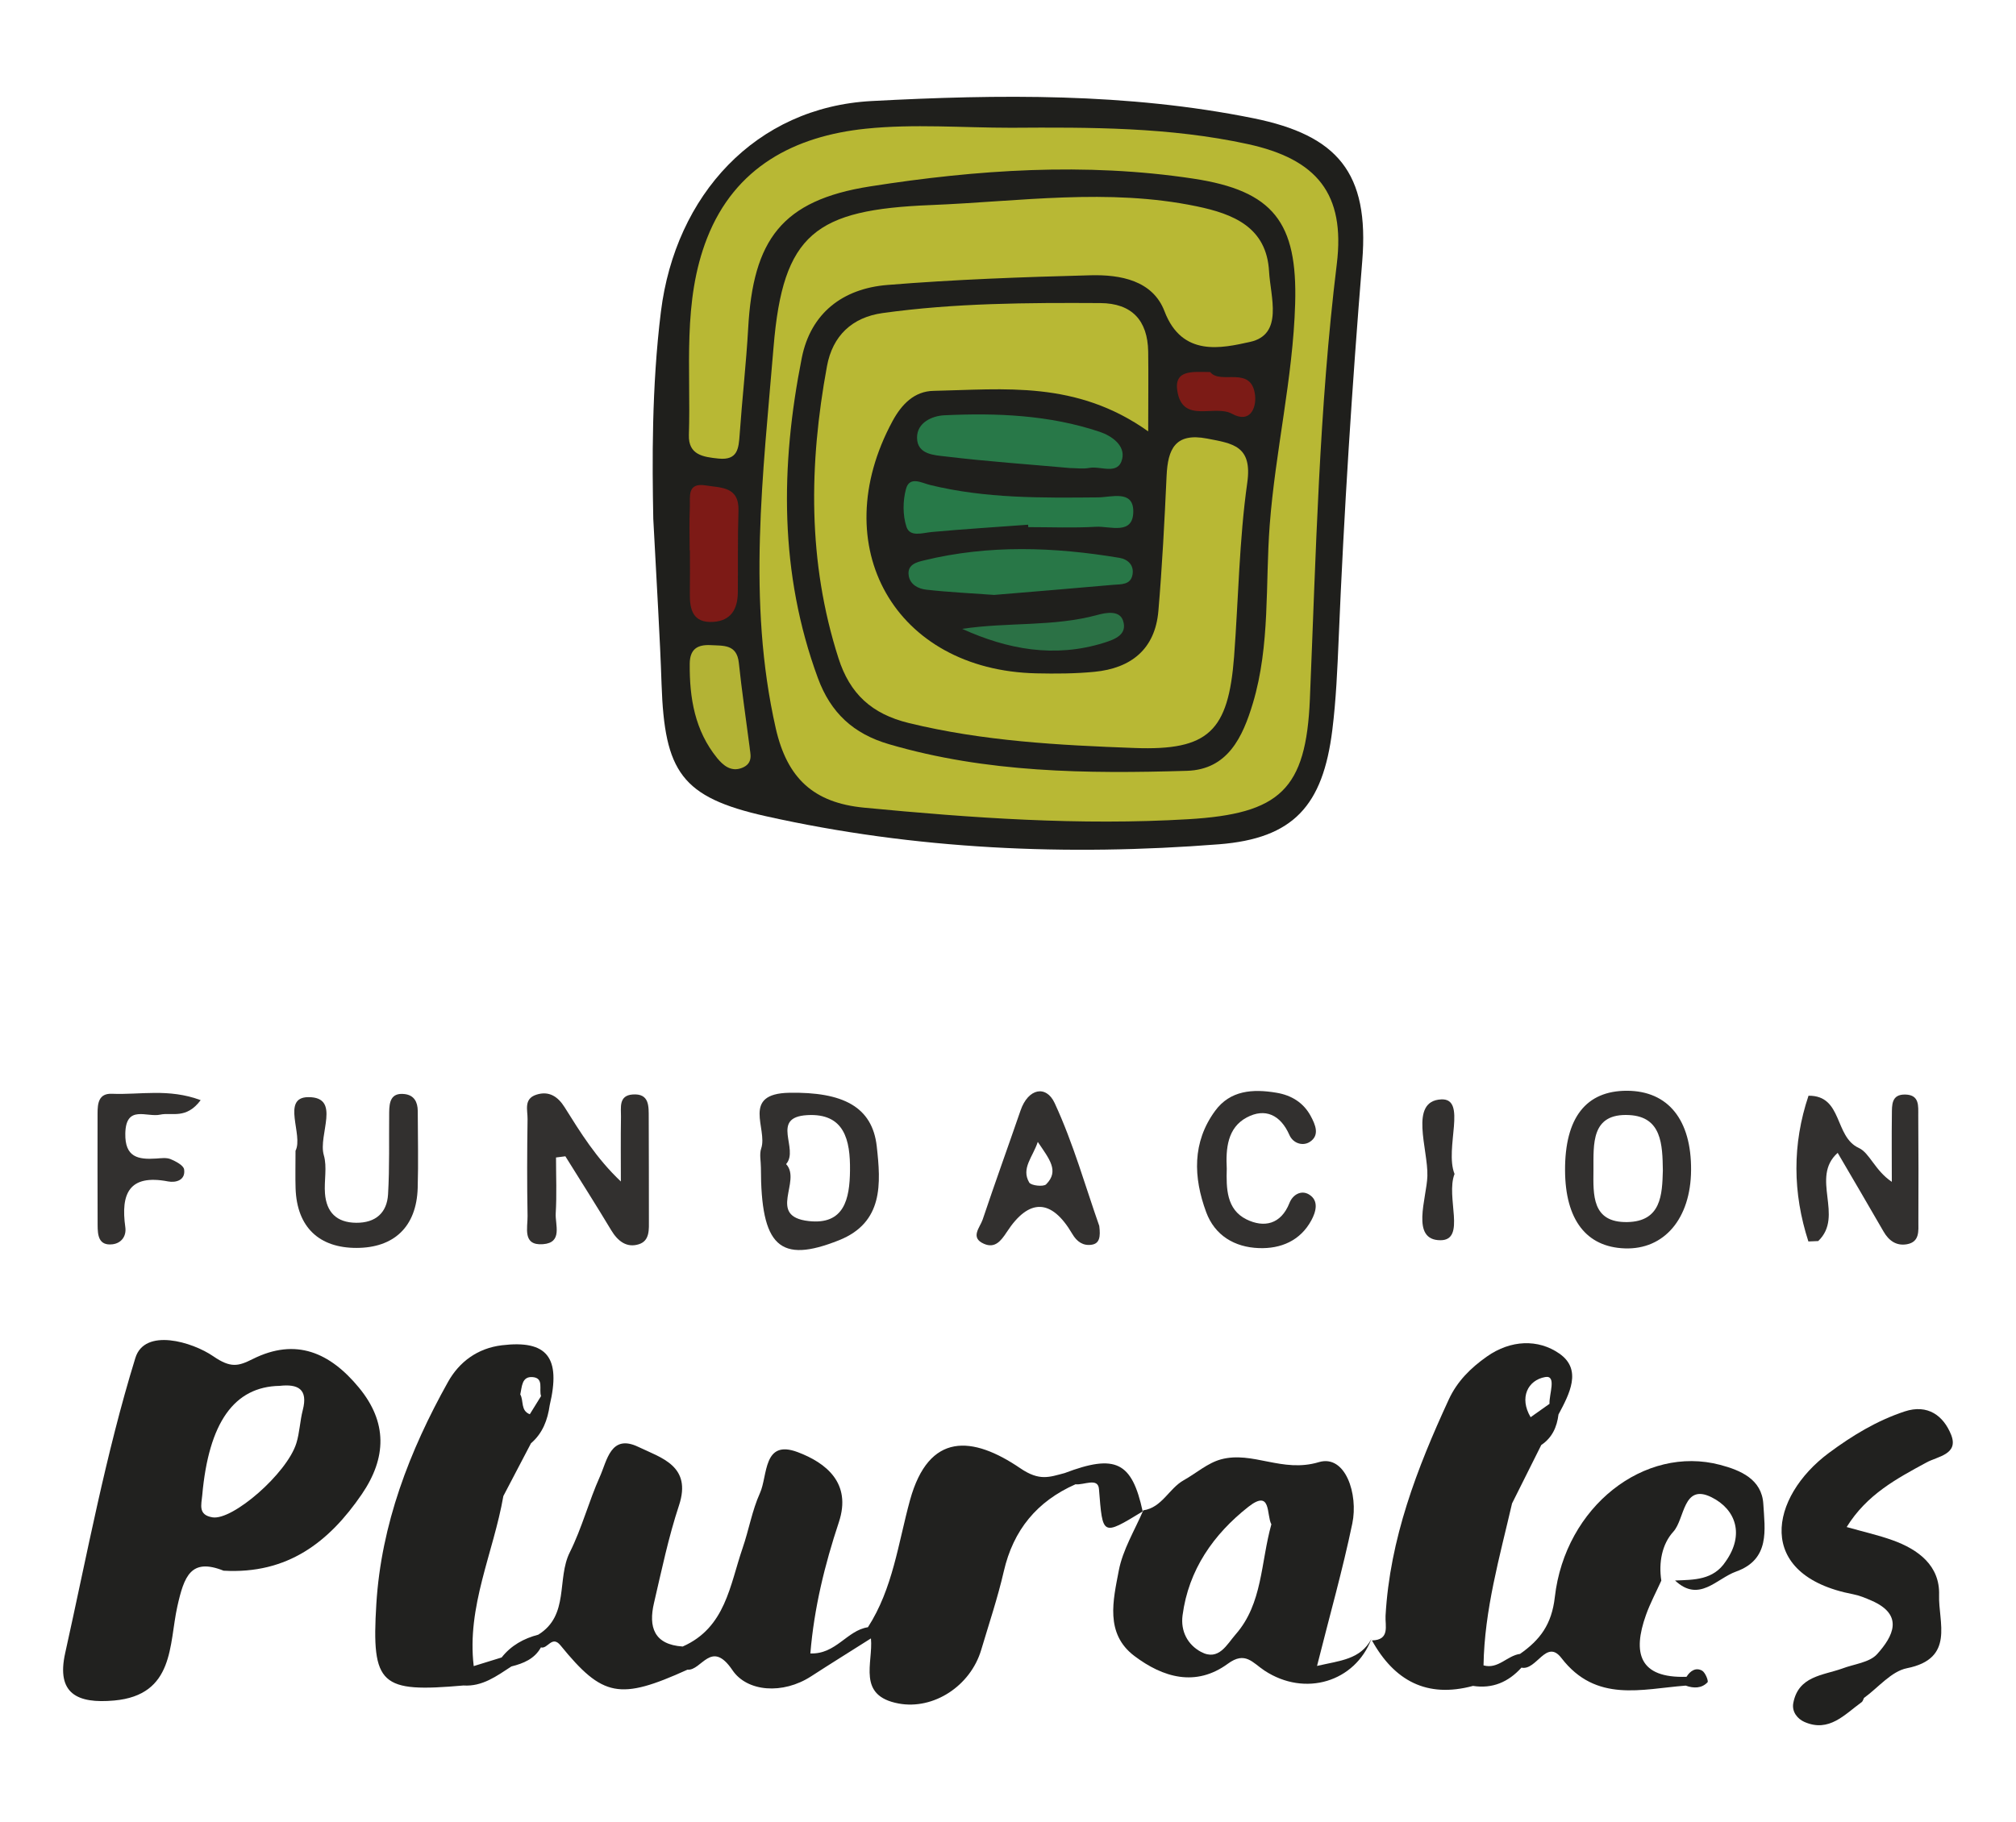 <?xml version="1.0" encoding="utf-8"?>
<!-- Generator: Adobe Illustrator 23.0.4, SVG Export Plug-In . SVG Version: 6.00 Build 0)  -->
<svg version="1.1" id="Capa_1" xmlns="http://www.w3.org/2000/svg" xmlns:xlink="http://www.w3.org/1999/xlink" x="0px" y="0px"
	 viewBox="0 0 340.75 308.05" style="enable-background:new 0 0 340.75 308.05;" xml:space="preserve">
<style type="text/css">
	.st0{fill:#1F1F1C;}
	.st1{fill:#B8B834;}
	.st2{fill:#287848;}
	.st3{fill:#287747;}
	.st4{fill:#277948;}
	.st5{fill:#7D1A16;}
	.st6{fill:#B3B335;}
	.st7{fill:#2B7145;}
	.st8{fill:#7C1B16;}
	.st9{fill:#32302F;}
	.st10{fill:#21211F;}
</style>
<g>
	<g>
		<path class="st0" d="M110.42,87.72c-0.18-9.4-0.3-22.21,1.29-35.03c2.45-19.71,16.01-34.57,35.63-35.61
			c21.51-1.14,43.18-1.4,64.51,2.91c14.22,2.88,19.62,9.22,18.4,24.16c-1.73,21.24-3.09,42.49-3.98,63.77
			c-0.22,5.18-0.44,10.38-1.08,15.52c-1.59,12.74-6.54,18.31-19.16,19.3c-25.7,2.01-51.36,0.89-76.59-4.75
			c-14.29-3.2-17.11-7.52-17.62-22.26C111.55,107.53,111.02,99.35,110.42,87.72z"/>
		<path class="st1" d="M170.89,21.6c13.39-0.09,26.8-0.11,39.97,2.75c11.75,2.55,16.54,8.42,15.09,20.28
			c-3,24.45-3.52,49.02-4.55,73.57c-0.64,15.3-5.05,19.38-20.54,20.3c-18.34,1.09-36.56-0.2-54.8-1.95
			c-8.55-0.82-13.02-4.97-14.94-13.42c-4.88-21.52-2.13-43.05-0.37-64.47c1.58-19.2,7.09-23.21,26.58-23.99
			c14.99-0.6,29.97-2.9,44.93,0.21c6.22,1.29,11.83,3.54,12.24,11.01c0.24,4.3,2.49,10.67-3.23,11.92
			c-4.69,1.03-11.46,2.64-14.44-5.18c-1.99-5.22-7.46-6.22-12.49-6.09c-11.47,0.3-22.95,0.71-34.38,1.64
			c-7.46,0.61-12.94,4.71-14.45,12.38c-3.61,18.22-3.8,36.33,2.74,54.1c2.16,5.85,5.98,9.4,12.01,11.16
			c16.51,4.84,33.42,5.01,50.36,4.5c6.9-0.21,9.43-5.71,11.15-11.44c2.94-9.82,2.08-20.09,2.84-30.1
			c0.95-12.56,3.93-24.83,4.3-37.41c0.41-13.76-3.66-19.12-17.22-21.17c-18.25-2.76-36.59-1.52-54.65,1.32
			c-14.94,2.35-19.75,9.06-20.58,23.97c-0.34,6-1.02,11.98-1.44,17.97c-0.17,2.36-0.32,4.4-3.57,4.07c-2.62-0.27-5.12-0.62-5.01-4
			c0.36-11.15-1.13-22.54,3.07-33.26c4.72-12.04,14.79-17.26,26.83-18.51C154.43,20.92,162.69,21.6,170.89,21.6z"/>
		<path class="st1" d="M194.07,72.93c-12.18-8.66-24.36-7.09-36.28-6.85c-3.24,0.06-5.38,2.26-6.92,5.09
			c-11.48,21.21,0.41,42.14,24.29,42.67c3.27,0.07,6.57,0.06,9.83-0.26c6.18-0.6,10.24-3.82,10.8-10.26
			c0.65-7.61,1.04-15.25,1.39-22.88c0.21-4.51,1.44-7.34,6.87-6.29c4.3,0.83,7.64,1.21,6.77,7.43c-1.37,9.71-1.49,19.6-2.23,29.41
			c-0.97,12.66-4.33,15.93-16.81,15.47c-12.81-0.47-25.59-1.15-38.17-4.22c-6.28-1.53-9.97-4.95-11.89-10.96
			c-5.23-16.3-5-32.79-1.94-49.39c0.95-5.13,4.25-8.24,9.38-8.96c12.21-1.7,24.52-1.76,36.82-1.69c5.34,0.03,8,2.94,8.09,8.2
			C194.13,63.48,194.07,67.52,194.07,72.93z"/>
		<path class="st2" d="M180.85,79.13c-6.99-0.63-14-1.11-20.96-1.95c-1.92-0.23-4.86-0.3-4.89-3.16c-0.03-2.59,2.57-3.71,4.59-3.81
			c8.88-0.42,17.75-0.06,26.27,2.79c2.02,0.67,4.37,2.3,3.81,4.61c-0.68,2.8-3.64,1.12-5.57,1.5
			C183.05,79.31,181.93,79.14,180.85,79.13z"/>
		<path class="st3" d="M168.03,100.58c-3.94-0.29-7.73-0.46-11.5-0.89c-1.28-0.15-2.7-0.81-2.94-2.39
			c-0.29-1.88,1.41-2.27,2.56-2.55c10.97-2.68,22.01-2.28,33.05-0.44c1.4,0.23,2.51,1.21,2.22,2.84c-0.32,1.78-1.96,1.61-3.23,1.72
			C181.43,99.48,174.67,100.02,168.03,100.58z"/>
		<path class="st4" d="M173.78,88.71c-5.42,0.4-10.84,0.74-16.25,1.23c-1.62,0.15-3.73,0.92-4.32-0.88
			c-0.64-1.95-0.62-4.38-0.08-6.38c0.6-2.25,2.63-1.04,4.1-0.68c9.36,2.29,18.87,2.18,28.41,2.09c2.18-0.02,5.86-1.28,5.91,2.27
			c0.06,4.21-3.93,2.56-6.31,2.7c-3.8,0.22-7.63,0.06-11.44,0.06C173.8,88.99,173.79,88.85,173.78,88.71z"/>
		<path class="st5" d="M116.57,93.04c0-2.44-0.08-4.88,0.03-7.32c0.07-1.75-0.51-4.17,2.69-3.65c2.59,0.42,5.66,0.16,5.53,4.28
			c-0.15,4.61-0.06,9.22-0.11,13.83c-0.03,2.78-1.14,4.78-4.18,4.96c-3.39,0.2-3.97-2.04-3.93-4.78c0.04-2.44,0.01-4.88,0.01-7.32
			C116.6,93.04,116.59,93.04,116.57,93.04z"/>
		<path class="st6" d="M126.71,126.36c0.04,0.87,0.76,2.67-1.31,3.47c-1.81,0.7-3.14-0.39-4.18-1.66
			c-3.78-4.65-4.69-10.16-4.64-15.95c0.02-2.46,1.27-3.27,3.57-3.15c2.18,0.12,4.39-0.15,4.73,2.99
			C125.36,116.62,126.03,121.15,126.71,126.36z"/>
		<path class="st7" d="M162.63,106.32c7.76-1.17,15.41-0.32,22.88-2.36c1.43-0.39,3.72-0.82,4.31,0.97
			c0.78,2.35-1.35,3.16-3.24,3.75C178.21,111.29,170.27,109.78,162.63,106.32z"/>
		<path class="st8" d="M204.55,62.9c1.76,2.23,7.03-1.25,7.59,3.98c0.22,2.08-0.84,4.75-3.87,3.09c-3.01-1.66-8.34,1.74-9.27-3.83
			C198.4,62.46,201.58,62.87,204.55,62.9z"/>
	</g>
	<g>
		<path class="st9" d="M109.65,188.96c-0.01-1.88,0.16-4.14-2.73-3.92c-2.38,0.18-1.94,2.22-1.96,3.75
			c-0.06,3.65-0.02,7.3-0.02,10.96c-4.17-3.95-6.82-8.27-9.51-12.56c-1.11-1.77-2.62-2.82-4.79-2.11c-2.17,0.71-1.44,2.64-1.47,4.12
			c-0.08,5.46-0.1,10.93,0,16.39c0.04,1.96-0.92,5.03,2.61,4.76c3.37-0.25,2.04-3.29,2.15-5.21c0.19-3.14,0.05-6.3,0.05-9.45
			c0.53-0.07,1.05-0.13,1.58-0.2c2.59,4.16,5.23,8.3,7.75,12.5c1.11,1.85,2.62,3.02,4.67,2.37c1.88-0.59,1.7-2.54,1.7-4.19
			C109.66,200.43,109.69,194.69,109.65,188.96z"/>
		<path class="st9" d="M68.39,184.97c-2.33-0.27-2.59,1.34-2.61,3.09c-0.05,4.62,0.08,9.25-0.19,13.85
			c-0.18,3.13-2.1,4.85-5.39,4.82c-3.32-0.03-5.02-1.79-5.27-4.95c-0.17-2.16,0.39-4.48-0.2-6.49c-1-3.42,2.99-9.82-2.61-9.8
			c-4.65,0.01-0.8,6.43-2.17,9.06c0,2.53-0.05,4.43,0.01,6.33c0.21,6.65,4.04,10.11,10.31,10.1c6.28-0.01,10.13-3.53,10.33-10.13
			c0.13-4.34,0.02-8.69,0.01-13.04C70.59,186.31,70,185.16,68.39,184.97z"/>
		<path class="st9" d="M210.72,188.93c3.1-1.66,5.72-0.46,7.22,2.96c0.62,1.41,2.25,1.93,3.44,1.17c1.76-1.13,0.91-2.97,0.18-4.34
			c-1.21-2.27-3.23-3.55-5.83-3.98c-3.99-0.67-7.8-0.41-10.35,3.07c-3.89,5.31-3.68,11.24-1.51,17.12c1.47,3.97,4.82,5.93,8.9,6.08
			c3.71,0.14,7.01-1.24,8.88-4.7c0.75-1.39,1.35-3.33-0.42-4.38c-1.28-0.76-2.71,0.01-3.28,1.45c-1.44,3.65-4.32,4.23-7.28,2.77
			c-3.38-1.68-3.41-5.25-3.32-8.58C207.17,194.16,207.48,190.66,210.72,188.93z"/>
		<path class="st9" d="M324.25,206.51c0.02-5.97,0.03-11.95-0.02-17.92c-0.01-1.56,0.25-3.47-2.16-3.54
			c-2.42-0.07-2.28,1.8-2.3,3.39c-0.05,3.79-0.01,7.58-0.01,11.37c-2.87-1.93-3.74-4.89-5.58-5.73c-4.18-1.9-2.68-8.89-8.5-8.83
			c-2.76,8.21-2.68,16.43-0.02,24.64c0.55-0.02,1.11-0.05,1.66-0.07c4.44-4.23-1.4-10.73,3.29-14.91c2.58,4.42,5.19,8.84,7.74,13.28
			c0.9,1.57,2.17,2.48,3.96,2.17C324.5,209.97,324.25,208.1,324.25,206.51z"/>
		<path class="st9" d="M18.94,184.92c-2.28-0.1-2.45,1.63-2.45,3.34c0,6.28-0.02,12.57,0.01,18.85c0.01,1.67,0.13,3.52,2.49,3.26
			c1.51-0.17,2.41-1.36,2.19-2.91c-0.79-5.62,0.61-8.99,7.23-7.72c1.29,0.25,2.98-0.19,2.71-2.03c-0.1-0.69-1.41-1.37-2.29-1.74
			c-0.71-0.29-1.62-0.15-2.43-0.1c-3.06,0.2-5.3-0.21-5.22-4.24c0.1-4.94,3.67-2.68,5.89-3.18c1.99-0.44,4.36,0.86,6.85-2.45
			C28.5,183.97,23.65,185.12,18.94,184.92z"/>
		<path class="st9" d="M243.59,185.87c-5.48,0.28-2.19,8.4-2.33,12.96c-0.11,3.74-2.9,10.85,2.21,10.85c4.4,0,0.85-7.33,2.38-11.2
			C244.12,194.12,248.05,185.64,243.59,185.87z"/>
		<path class="st9" d="M133.41,184.75c-8.2,0.15-3.61,6.1-4.75,9.41c-0.33,0.97-0.05,2.16-0.05,3.25c0,13.31,3.14,16.29,13.21,12.27
			c7.53-3.01,7.07-9.61,6.37-15.89C147.43,187.09,142.44,184.59,133.41,184.75z M136.68,206.44c-7.1-0.8-1.12-6.76-3.81-9.63
			c2.26-2.57-2.75-7.91,3.57-8.28c6.31-0.36,7.29,4.24,7.23,9.36C143.62,202.71,142.69,207.12,136.68,206.44z"/>
		<path class="st9" d="M275.02,184.41c-6.95-0.02-10.53,4.57-10.49,13.47c0.04,8.32,3.58,12.95,10.09,13.18
			c6.67,0.24,11.15-5.04,11.21-13.21C285.9,189.34,281.96,184.44,275.02,184.41z M275.07,206.61c-6.05,0.12-5.77-4.63-5.74-8.78
			c0.03-4.37-0.47-9.66,6.05-9.31c5.49,0.29,5.62,4.99,5.68,9.38C280.95,201.99,280.78,206.5,275.07,206.61z"/>
		<path class="st9" d="M178.26,186.49c-1.43-3.09-4.47-2.5-5.76,1.24c-2.12,6.16-4.34,12.28-6.41,18.46
			c-0.44,1.32-2.19,3.05,0.23,4.1c1.83,0.79,2.83-0.44,3.84-1.98c3.77-5.8,7.58-5.67,11.08,0.3c0.78,1.33,1.83,2.05,3.28,1.83
			c1.32-0.2,1.52-1.32,1.28-3.18C183.5,200.74,181.44,193.35,178.26,186.49z M176.82,200.23c-0.45,0.45-2.55,0.22-2.86-0.31
			c-1.4-2.39,0.6-4.29,1.45-6.86C177.38,195.98,179.07,197.97,176.82,200.23z"/>
	</g>
	<g>
		<path class="st10" d="M325.62,247.25c1.87-1.02,5.5-1.36,4.16-4.69c-1.28-3.18-3.92-5.23-7.86-3.93
			c-4.7,1.56-8.82,4.06-12.81,7.02c-9.96,7.41-12.69,20.67,4.14,23.89c1.06,0.2,2.08,0.64,3.08,1.07c5.57,2.43,3.63,6.06,0.95,9.04
			c-1.29,1.44-3.92,1.68-5.95,2.46c-3.29,1.16-7.35,1.27-8.22,5.8c-0.29,1.52,0.74,2.72,1.9,3.22c4.15,1.81,6.77-1.27,9.66-3.36
			c0.19-0.14,0.26-0.46,0.38-0.7c2.41-1.74,4.61-4.5,7.26-5.03c8.17-1.62,5.29-7.8,5.44-12.36c0.16-4.97-3.49-7.71-7.86-9.28
			c-2.42-0.87-4.94-1.43-7.76-2.23C315.57,252.62,320.6,249.99,325.62,247.25z"/>
		<path class="st10" d="M60.66,234.59c-4.86-5.88-10.61-8.5-17.97-4.81c-2.42,1.21-3.7,1.54-6.64-0.48
			c-3.54-2.44-11.59-4.84-13.17,0.28c-5.03,16.3-8.15,33.19-11.86,49.89c-1.53,6.87,2.03,8.59,8.27,8.03
			c10.24-0.92,9.26-9.52,10.68-15.88c1.15-5.15,2.29-8.27,7.82-6.07c10.83,0.62,17.84-4.85,23.37-12.94
			C65.34,246.48,65.52,240.47,60.66,234.59z M51.18,238.38c-0.48,1.85-0.53,3.81-1.09,5.62c-1.6,5.13-10.77,13.08-14.17,12.53
			c-2.48-0.4-1.88-2.14-1.74-3.71c1.1-12.32,5.39-18.38,13.09-18.52C50.34,233.96,52.1,234.82,51.18,238.38z"/>
		<path class="st10" d="M179.94,249.05c-2.59,0.68-4.25,1.39-7.49-0.82c-8.05-5.48-15.45-6.18-18.64,5.4
			c-1.99,7.25-2.89,14.94-7.11,21.48c-3.54,0.53-5.4,4.6-9.73,4.43c0.63-7.67,2.43-15,4.82-22.2c2.19-6.61-2.18-10.03-6.95-11.83
			c-5.9-2.23-5.05,3.96-6.39,6.92c-1.33,2.94-1.87,6.22-2.93,9.29c-2.16,6.28-2.88,13.46-10.13,16.65c-4.86-0.32-5.8-3.31-4.85-7.36
			c1.29-5.53,2.45-11.13,4.23-16.51c2.2-6.67-3-8.02-6.88-9.88c-4.66-2.24-5.28,2.31-6.49,5.01c-1.88,4.19-3.04,8.72-5.09,12.81
			c-2.25,4.5-0.03,10.66-5.33,13.93c-2.46,0.64-4.59,1.82-6.19,3.85c-1.57,0.49-3.15,0.97-4.72,1.46
			c-1.21-10.08,3.34-19.16,5.01-28.75c1.56-2.97,3.11-5.94,4.67-8.92c1.97-1.69,2.81-3.94,3.16-6.42
			c1.93-8.11-0.44-11.07-8.08-10.15c-4.12,0.5-7.21,2.81-9.1,6.19c-6.53,11.68-11.29,24.09-12.12,37.54
			c-0.85,13.81,0.75,15.01,14.72,13.79c3.21,0.21,5.62-1.6,8.11-3.22c2.03-0.51,3.9-1.26,4.99-3.22c1.14,0.33,1.86-2.12,3.31-0.34
			c7.14,8.77,10.01,9.29,21.45,4.11c2.41,0.21,4.02-5.24,7.61,0.08c2.48,3.68,8.53,4.14,13.3,1.04c3.35-2.17,6.74-4.27,10.11-6.41
			c0.4,4.17-2.42,9.69,4.69,11.01c5.88,1.09,12.13-2.95,13.95-9.08c1.31-4.41,2.78-8.77,3.81-13.25
			c1.61-7.01,5.61-11.86,12.13-14.74c1.38,0.18,3.8-1.2,3.96,0.8c0.64,7.91,0.48,8,7.39,3.79
			C191.33,247.14,188.55,245.78,179.94,249.05z M90.01,232.82c1.98,0.14,1.05,2.08,1.44,3.21c-0.63,1.02-1.26,2.05-1.9,3.07
			c-1.59-0.61-1-2.27-1.61-3.35C88.23,234.47,88.17,232.68,90.01,232.82z"/>
		<path class="st10" d="M222.61,281.65c2.14-8.52,4.33-16.24,5.96-24.07c1.04-4.96-1.16-11.73-5.66-10.38
			c-6.19,1.86-11.16-1.92-16.54-0.47c-2.25,0.61-4.19,2.35-6.3,3.53c-2.5,1.4-3.65,4.62-6.83,5.09c-1.45,3.38-3.47,6.66-4.14,10.19
			c-0.94,4.96-2.38,10.64,2.64,14.43c4.82,3.64,10.37,5.29,15.81,1.3c2.93-2.15,4.15-0.17,6.18,1.17c6.86,4.51,15.3,1.9,18.07-5.35
			C229.93,280.57,226.55,280.74,222.61,281.65z M208.85,276.32c-1.47,1.67-2.85,4.57-5.85,2.96c-2.27-1.22-3.47-3.5-3.12-6.18
			c1.01-7.71,5.25-13.72,11.1-18.33c3.95-3.11,3.05,1.36,3.91,2.94C213.07,264.22,213.43,271.1,208.85,276.32z"/>
		<path class="st10" d="M290.75,247.66c-12.76-3.38-26.2,7.02-27.95,22.36c-0.53,4.66-2.53,7.25-5.88,9.6
			c-2.17,0.28-3.69,2.63-6.17,1.94c0.15-9.39,2.73-18.34,4.82-27.38c1.65-3.29,3.29-6.59,4.94-9.88c1.84-1.23,2.65-3.04,2.91-5.16
			c1.84-3.45,4.06-7.58,0.14-10.3c-3.58-2.49-8.22-2.33-12.25,0.51c-2.74,1.93-5.01,4.18-6.43,7.25
			c-5.38,11.66-9.96,23.55-10.69,36.58c-0.09,1.66,0.79,4.09-2.3,4.16c3.78,6.81,9.27,9.8,17.08,7.69c3.31,0.51,5.99-0.66,8.19-3.09
			c2.56,0.56,4.19-4.95,6.75-1.63c5.86,7.62,13.55,5.24,21.01,4.67c1.34,0.48,2.69,0.49,3.69-0.56c0.2-0.21-0.38-1.67-0.92-1.97
			c-1.05-0.59-2.01,0.03-2.63,1.04c-8.02,0.27-9.15-4.03-6.85-10.46c0.71-1.99,1.72-3.87,2.59-5.8c-0.47-3.05,0.11-6.17,2.03-8.27
			c1.96-2.15,1.61-8.23,6.45-5.83c4.15,2.06,5.59,6.35,2.4,10.86c-2.07,3.16-5.35,3.1-8.56,3.22c4.08,3.82,6.99-0.33,10.34-1.52
			c5.77-2.08,4.83-7.1,4.58-11.42C297.79,250.09,294.2,248.57,290.75,247.66z M261.18,232.81c1.97-0.34,0.64,2.89,0.72,4.53
			c-1.06,0.75-2.12,1.51-3.19,2.26C256.75,236.3,258.23,233.33,261.18,232.81z"/>
	</g>
</g>
</svg>
